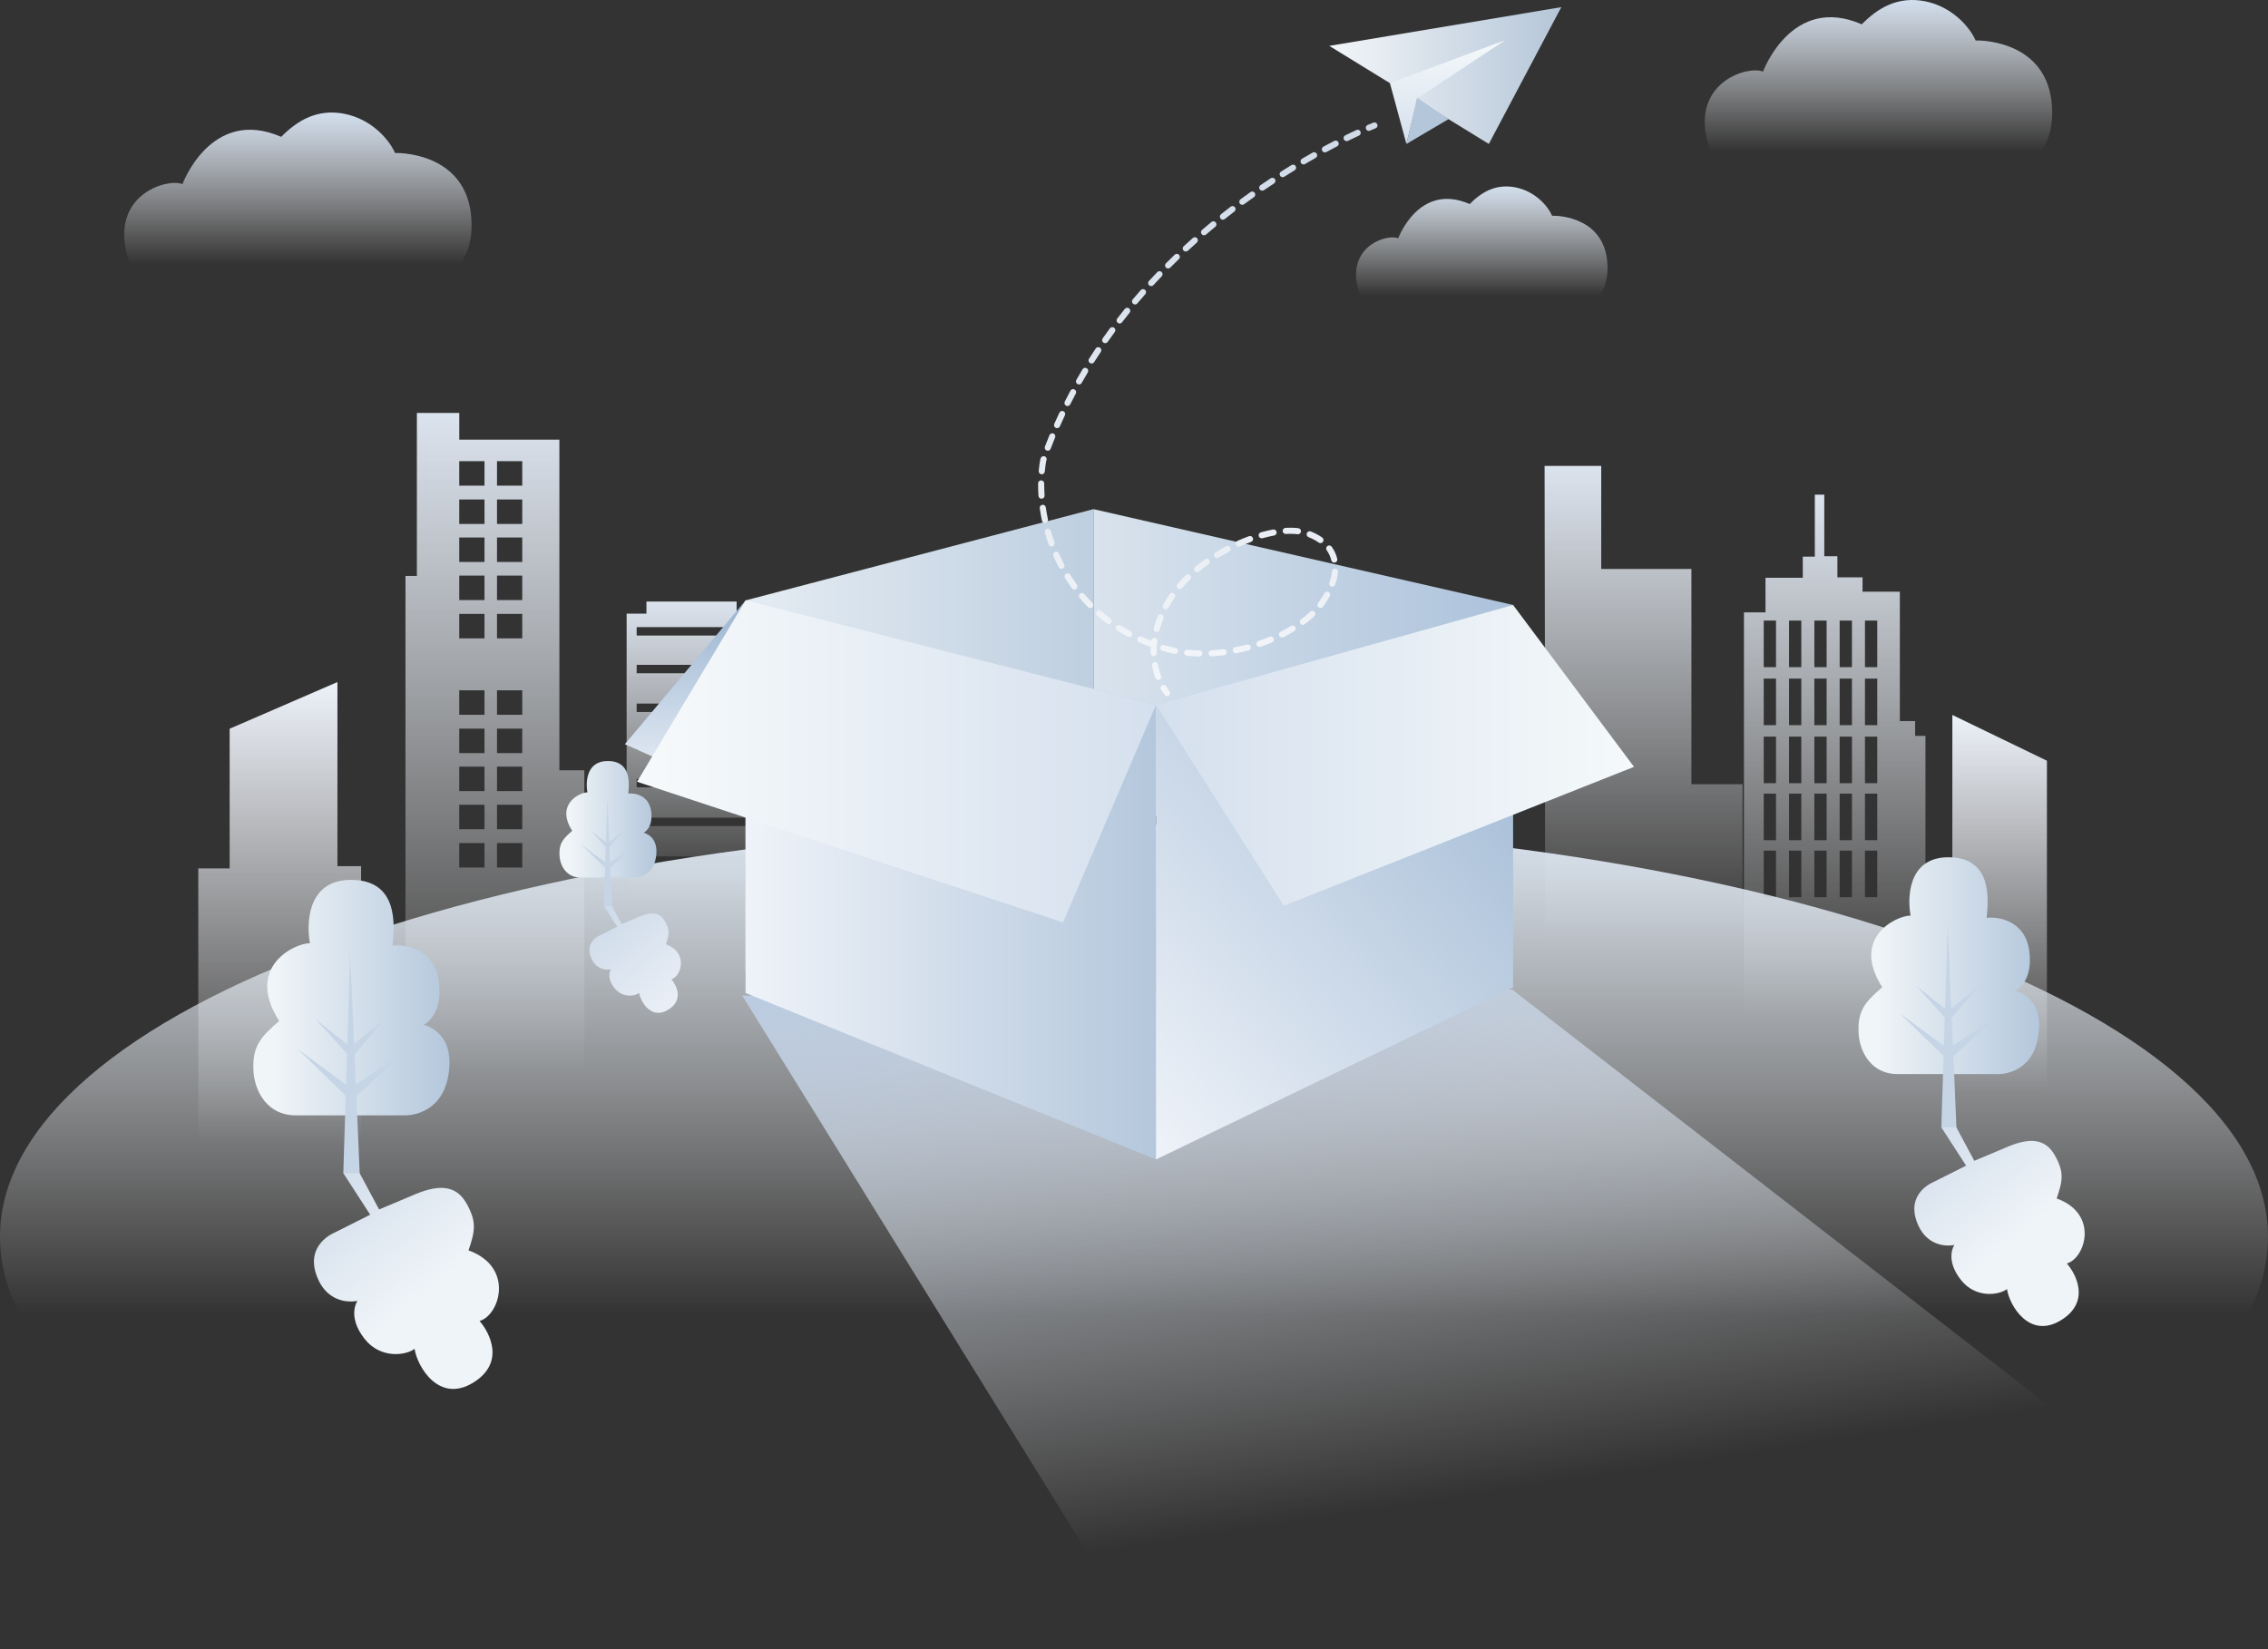 <svg width="330" height="240" viewBox="0 0 330 240" fill="none" xmlns="http://www.w3.org/2000/svg">
<rect x="0" y="0" width="330" height="240" fill="#333333" stroke="none"/>
<g clip-path="url(#clip0_7726_1909)">
<path d="M107.18 89.059V87.542H94.059V89.304H91.177V130.591H110.325V89.059H107.18ZM108.666 125.855H92.636V124.631H108.666V125.855ZM108.666 120.219H92.636V118.996H108.666V120.219ZM108.666 114.58H92.636V113.357H108.666V114.58ZM108.666 109.091H92.636V107.868H108.666V109.091ZM108.666 103.612H92.636V102.389H108.666V103.612ZM108.666 97.977H92.636V96.753H108.666V97.977ZM108.666 92.488H92.636V91.265H108.666V92.488Z" fill="url(#paint0_linear_7726_1909)"/>
<path d="M81.392 112.102V63.983H66.826V60.096H60.657V83.815H58.998V156.384H85.022V112.102H81.392ZM70.496 126.25H66.822V122.688H70.496V126.25ZM70.496 120.678H66.822V117.115H70.496V120.678ZM70.496 115.127H66.822V111.564H70.496V115.127ZM70.496 109.598H66.822V106.036H70.496V109.598ZM70.496 104.021H66.822V100.458H70.496V104.021ZM70.496 92.902H66.822V89.339H70.496V92.902ZM70.496 87.329H66.822V83.766H70.496V87.329ZM70.496 81.783H66.822V78.22H70.496V81.783ZM70.496 76.25H66.822V72.687H70.496V76.25ZM70.496 70.677H66.822V67.114H70.496V70.677ZM75.989 126.25H72.315V122.688H75.989V126.25ZM75.989 120.678H72.315V117.115H75.989V120.678ZM75.989 115.127H72.315V111.564H75.989V115.127ZM75.989 109.598H72.315V106.036H75.989V109.598ZM75.989 104.021H72.315V100.458H75.989V104.021ZM75.989 92.902H72.315V89.339H75.989V92.902ZM75.989 87.329H72.315V83.766H75.989V87.329ZM75.989 81.783H72.315V78.22H75.989V81.783ZM75.989 76.25H72.315V72.687H75.989V76.25ZM75.989 70.677H72.315V67.114H75.989V70.677Z" fill="url(#paint1_linear_7726_1909)"/>
<path d="M224.741 137.401C224.901 135.333 224.741 67.803 224.741 67.803H232.983V82.797H246.103V114.13H253.544V137.401H224.741Z" fill="url(#paint2_linear_7726_1909)"/>
<path d="M278.656 107.094V104.937H276.432V86.11H271.006V84.02H267.346V80.946H265.438V71.989H264.063V81.009H262.311V84.082H256.885V89.117H253.749V147.484H280.159V107.09H278.656V107.094ZM258.415 130.569H256.627V123.791H258.415V130.569ZM258.415 122.274H256.627V115.496H258.415V122.274ZM258.415 113.979H256.627V107.201H258.415V113.979ZM258.415 105.533H256.627V98.755H258.415V105.533ZM258.415 97.091H256.627V90.313H258.415V97.091ZM262.097 130.569H260.309V123.791H262.097V130.569ZM262.097 122.274H260.309V115.496H262.097V122.274ZM262.097 113.979H260.309V107.201H262.097V113.979ZM262.097 105.533H260.309V98.755H262.097V105.533ZM262.097 97.091H260.309V90.313H262.097V97.091ZM265.78 130.569H263.992V123.791H265.78V130.569ZM265.78 122.274H263.992V115.496H265.78V122.274ZM265.78 113.979H263.992V107.201H265.78V113.979ZM265.78 105.533H263.992V98.755H265.78V105.533ZM265.78 97.091H263.992V90.313H265.78V97.091ZM269.463 130.569H267.675V123.791H269.463V130.569ZM269.463 122.274H267.675V115.496H269.463V122.274ZM269.463 113.979H267.675V107.201H269.463V113.979ZM269.463 105.533H267.675V98.755H269.463V105.533ZM269.463 97.091H267.675V90.313H269.463V97.091ZM273.145 130.569H271.357V123.791H273.145V130.569ZM273.145 122.274H271.357V115.496H273.145V122.274ZM273.145 113.979H271.357V107.201H273.145V113.979ZM273.145 105.533H271.357V98.755H273.145V105.533ZM273.145 97.091H271.357V90.313H273.145V97.091Z" fill="url(#paint3_linear_7726_1909)"/>
<path d="M28.852 166.199V126.375H33.415V106.049L49.098 99.257V126.055H52.54V166.199H28.852Z" fill="url(#paint4_linear_7726_1909)"/>
<path d="M297.834 158.816H284.073V104.048L297.834 110.706V158.816Z" fill="url(#paint5_linear_7726_1909)"/>
<path d="M26.548 26.8C26.548 26.8 30.702 15.468 40.914 19.915C43.272 17.522 46.189 15.783 50.134 16.566C54.079 17.353 56.623 20.307 57.486 22.273C58.723 22.215 68.623 22.544 68.623 32.814C68.623 43.083 56.641 42.888 55.774 42.074C54.706 43.025 49.574 48.189 43.347 42.296C41.999 43.448 37.596 48.327 30.636 41.593C27.411 42.941 19.748 43.977 18.262 36.065C16.777 28.152 24.4 25.924 26.548 26.8Z" fill="url(#paint6_linear_7726_1909)"/>
<path d="M256.524 10.424C256.524 10.424 260.678 -0.909 270.89 3.539C273.248 1.146 276.165 -0.593 280.11 0.19C284.055 0.977 286.6 3.93 287.462 5.896C288.699 5.838 298.599 6.168 298.599 16.437C298.599 26.707 286.617 26.511 285.75 25.697C284.683 26.649 279.55 31.813 273.323 25.92C271.976 27.072 267.572 31.951 260.612 25.217C257.387 26.565 249.724 27.601 248.238 19.689C246.753 11.781 254.372 9.548 256.524 10.424Z" fill="url(#paint7_linear_7726_1909)"/>
<path d="M203.446 34.677C203.446 34.677 206.452 26.471 213.844 29.696C215.552 27.961 217.66 26.703 220.52 27.272C223.376 27.841 225.217 29.98 225.84 31.399C226.734 31.359 233.903 31.595 233.903 39.027C233.903 46.459 225.23 46.317 224.603 45.73C223.829 46.419 220.116 50.155 215.606 45.894C214.632 46.726 211.443 50.262 206.408 45.387C204.073 46.361 198.527 47.113 197.45 41.384C196.374 35.66 201.889 34.041 203.446 34.677Z" fill="url(#paint8_linear_7726_1909)"/>
<path d="M165 240C256.127 240 330 213.137 330 180C330 146.863 256.127 120 165 120C73.873 120 0 146.863 0 180C0 213.137 73.873 240 165 240Z" fill="url(#paint9_linear_7726_1909)"/>
<path d="M108 144.895L166.905 240L304.5 209.534L220.009 144L108 144.895Z" fill="url(#paint10_linear_7726_1909)"/>
<path d="M108.483 141.334H159.098V74.094L108.483 87.374V141.334Z" fill="url(#paint11_linear_7726_1909)"/>
<path d="M220.16 118.726H159.098V74.094L220.16 88.042V118.726Z" fill="url(#paint12_linear_7726_1909)"/>
<path d="M108.483 87.375L90.919 108.301L108.483 116.151V87.375Z" fill="url(#paint13_linear_7726_1909)"/>
<path d="M168.202 168.732L108.483 144.509V87.375L168.202 102.577V168.732Z" fill="url(#paint14_linear_7726_1909)"/>
<path d="M168.202 168.731L220.16 143.673V88.042L168.202 102.577V168.731Z" fill="url(#paint15_linear_7726_1909)"/>
<path d="M220.16 88.042L237.755 111.597L186.803 131.811L168.202 102.577L220.16 88.042Z" fill="url(#paint16_linear_7726_1909)"/>
<path d="M108.483 87.375L92.694 113.767L154.673 134.235L168.202 102.577L108.483 87.375Z" fill="url(#paint17_linear_7726_1909)"/>
<path d="M52.007 189.314C52.007 189.314 50.437 191.542 53.061 194.86C55.4 197.814 59.096 197.24 60.324 196.292C60.702 198.863 63.855 204.281 68.846 201.216C73.538 198.338 71.279 193.962 69.78 192.241C72.711 191.413 74.895 184.39 68.17 181.966C69.166 179.067 69.344 177.755 67.885 175.148C66.48 172.64 64.171 172.239 60.489 173.765L55.16 176.011L51.767 169.678L49.952 170.727L53.866 176.776L48.68 179.378C48.68 179.378 44.246 181.113 46.158 185.872C47.933 190.284 52.007 189.314 52.007 189.314Z" fill="url(#paint18_linear_7726_1909)"/>
<path d="M42.978 162.312H59.016C59.016 162.312 64.198 162.459 65.23 156.539C66.364 150.041 61.636 149.147 61.636 149.147C61.636 149.147 64.483 147.839 63.864 142.925C63.246 138.01 58.919 137.392 57.117 137.619C57.411 134.705 58.025 128.11 51.175 128.043C44.561 127.976 44.601 134.634 45.095 137.258C42.738 137.285 35.617 140.821 40.625 148.578C37.899 150.913 36.747 152.26 36.867 155.627C36.987 158.994 39.046 162.312 42.978 162.312Z" fill="url(#paint19_linear_7726_1909)"/>
<path d="M58.62 153.31L51.78 157.811L51.593 153.461L55.921 148.364L51.526 151.914L50.957 138.615L50.539 151.998L45.922 148.324L50.495 153.363L50.357 157.842L43.32 152.674L50.303 159.457L49.952 170.736H52.336L51.855 159.524L58.62 153.31Z" fill="#C6D5E6"/>
<path d="M284.363 181.175C284.363 181.175 282.917 183.23 285.332 186.281C287.485 189.003 290.892 188.473 292.022 187.597C292.368 189.963 295.277 194.949 299.872 192.134C304.19 189.483 302.113 185.454 300.73 183.87C303.43 183.11 305.44 176.638 299.249 174.41C300.17 171.741 300.334 170.532 298.987 168.134C297.692 165.826 295.566 165.452 292.177 166.862L287.267 168.93L284.14 163.099L282.472 164.065L286.075 169.633L281.303 172.03C281.303 172.03 277.22 173.627 278.981 178.013C280.609 182.064 284.363 181.175 284.363 181.175Z" fill="url(#paint20_linear_7726_1909)"/>
<path d="M276.05 156.308H290.816C290.816 156.308 295.588 156.446 296.536 150.993C297.577 145.011 293.227 144.188 293.227 144.188C293.227 144.188 295.851 142.983 295.277 138.459C294.703 133.936 290.723 133.362 289.064 133.576C289.335 130.894 289.9 124.818 283.593 124.756C277.504 124.694 277.54 130.823 277.993 133.242C275.823 133.264 269.263 136.52 273.879 143.668C271.371 145.816 270.308 147.061 270.419 150.157C270.53 153.252 272.429 156.308 276.05 156.308Z" fill="url(#paint21_linear_7726_1909)"/>
<path d="M290.451 148.017L284.153 152.163L283.984 148.155L287.965 143.463L283.922 146.732L283.397 134.483L283.01 146.812L278.763 143.427L282.97 148.066L282.841 152.189L276.366 147.43L282.797 153.679L282.472 164.065H284.665L284.225 153.741L290.451 148.017Z" fill="#C6D5E6"/>
<path d="M88.891 141.057C88.891 141.057 88.113 142.16 89.412 143.801C90.568 145.264 92.396 144.98 93.005 144.508C93.192 145.78 94.754 148.458 97.222 146.945C99.544 145.522 98.427 143.356 97.684 142.507C99.134 142.097 100.215 138.624 96.888 137.427C97.382 135.995 97.471 135.346 96.746 134.056C96.052 132.815 94.909 132.615 93.09 133.371L90.453 134.483L88.776 131.352L87.877 131.872L89.812 134.861L87.246 136.146C87.246 136.146 85.053 137.005 86 139.358C86.877 141.537 88.891 141.057 88.891 141.057Z" fill="url(#paint22_linear_7726_1909)"/>
<path d="M84.426 127.7H92.356C92.356 127.7 94.918 127.772 95.43 124.845C95.99 121.629 93.65 121.189 93.65 121.189C93.65 121.189 95.06 120.54 94.754 118.111C94.447 115.683 92.307 115.376 91.418 115.487C91.564 114.046 91.867 110.781 88.478 110.75C85.204 110.719 85.227 114.01 85.471 115.309C84.306 115.322 80.783 117.07 83.261 120.909C81.913 122.061 81.339 122.732 81.401 124.396C81.464 126.059 82.482 127.7 84.426 127.7Z" fill="url(#paint23_linear_7726_1909)"/>
<path d="M92.165 123.248L88.78 125.476L88.687 123.324L90.826 120.802L88.656 122.559L88.371 115.976L88.166 122.599L85.885 120.784L88.144 123.275L88.073 125.49L84.595 122.932L88.051 126.29L87.873 131.868H89.052L88.816 126.322L92.165 123.248Z" fill="#C6D5E6"/>
<path d="M199.171 19.045C198.998 19.045 198.833 18.942 198.762 18.773C198.664 18.547 198.771 18.284 198.994 18.191C199.536 17.959 199.83 17.844 199.83 17.844C200.061 17.755 200.314 17.866 200.403 18.097C200.492 18.324 200.381 18.582 200.15 18.671C200.145 18.671 199.865 18.782 199.345 19.005C199.287 19.036 199.229 19.045 199.171 19.045Z" fill="url(#paint24_linear_7726_1909)"/>
<path d="M168.536 98.965C168.358 98.965 168.184 98.854 168.118 98.676C167.904 98.102 167.735 97.502 167.615 96.892C167.571 96.652 167.726 96.417 167.967 96.372C168.207 96.323 168.442 96.483 168.487 96.724C168.594 97.284 168.749 97.835 168.949 98.36C169.034 98.591 168.918 98.845 168.691 98.934C168.643 98.956 168.589 98.965 168.536 98.965ZM174.505 95.545C174.5 95.545 174.496 95.545 174.496 95.545C173.886 95.531 173.277 95.492 172.686 95.429C172.441 95.403 172.263 95.185 172.29 94.94C172.316 94.695 172.534 94.517 172.779 94.544C173.348 94.606 173.931 94.642 174.518 94.655C174.763 94.66 174.958 94.864 174.954 95.109C174.945 95.354 174.745 95.545 174.505 95.545ZM176.284 95.518C176.048 95.518 175.852 95.336 175.839 95.096C175.826 94.851 176.012 94.642 176.257 94.629C176.831 94.597 177.413 94.544 177.996 94.469C178.241 94.437 178.463 94.611 178.494 94.855C178.525 95.1 178.352 95.322 178.107 95.354C177.502 95.429 176.897 95.487 176.301 95.518C176.301 95.518 176.293 95.518 176.284 95.518ZM167.864 95.487C167.624 95.487 167.428 95.296 167.419 95.056C167.415 94.953 167.415 94.847 167.415 94.74C167.415 94.544 167.419 94.348 167.428 94.153C167.419 94.148 167.415 94.148 167.406 94.144C166.837 93.935 166.276 93.704 165.734 93.463C165.511 93.361 165.409 93.099 165.507 92.876C165.609 92.654 165.872 92.552 166.094 92.649C166.552 92.854 167.028 93.05 167.508 93.232C167.508 93.223 167.508 93.219 167.513 93.21C167.544 92.965 167.766 92.796 168.011 92.823C168.256 92.854 168.429 93.076 168.398 93.321C168.336 93.797 168.309 94.273 168.309 94.74C168.309 94.838 168.309 94.936 168.313 95.029C168.318 95.273 168.127 95.478 167.882 95.487C167.873 95.487 167.869 95.487 167.864 95.487ZM170.973 95.162C170.942 95.162 170.915 95.158 170.884 95.153C170.395 95.056 169.91 94.94 169.443 94.806L169.118 94.713C168.883 94.642 168.749 94.397 168.82 94.162C168.892 93.926 169.136 93.792 169.372 93.864L169.683 93.957C170.128 94.086 170.591 94.197 171.058 94.291C171.298 94.34 171.453 94.575 171.405 94.815C171.365 95.02 171.182 95.162 170.973 95.162ZM179.815 95.069C179.606 95.069 179.419 94.922 179.379 94.709C179.33 94.469 179.486 94.233 179.731 94.184C180.3 94.073 180.869 93.939 181.434 93.788C181.67 93.726 181.914 93.864 181.981 94.104C182.048 94.344 181.906 94.584 181.665 94.651C181.083 94.806 180.491 94.944 179.904 95.06C179.873 95.064 179.842 95.069 179.815 95.069ZM183.249 94.148C183.062 94.148 182.888 94.033 182.826 93.846C182.746 93.615 182.871 93.361 183.102 93.281C183.653 93.094 184.205 92.885 184.739 92.663C184.966 92.569 185.228 92.676 185.321 92.903C185.415 93.13 185.308 93.392 185.081 93.486C184.53 93.717 183.96 93.93 183.391 94.126C183.347 94.139 183.298 94.148 183.249 94.148ZM186.531 92.778C186.367 92.778 186.211 92.689 186.135 92.534C186.024 92.316 186.113 92.049 186.331 91.938C186.86 91.671 187.372 91.386 187.857 91.093C188.066 90.964 188.341 91.035 188.466 91.244C188.59 91.453 188.524 91.729 188.315 91.853C187.808 92.16 187.274 92.454 186.727 92.729C186.665 92.761 186.598 92.778 186.531 92.778ZM164.319 92.721C164.248 92.721 164.177 92.703 164.11 92.667C163.577 92.382 163.052 92.076 162.545 91.755C162.336 91.626 162.273 91.351 162.407 91.142C162.536 90.933 162.812 90.87 163.021 91.004C163.505 91.311 164.017 91.609 164.528 91.88C164.746 91.996 164.826 92.267 164.711 92.48C164.631 92.636 164.475 92.721 164.319 92.721ZM168.3 91.969C168.26 91.969 168.224 91.964 168.184 91.956C167.949 91.893 167.806 91.649 167.869 91.409C168.024 90.835 168.22 90.252 168.456 89.674C168.549 89.447 168.807 89.336 169.034 89.429C169.261 89.523 169.372 89.781 169.279 90.007C169.061 90.55 168.874 91.102 168.727 91.64C168.678 91.835 168.496 91.969 168.3 91.969ZM189.569 90.928C189.431 90.928 189.298 90.866 189.213 90.746C189.066 90.55 189.111 90.27 189.306 90.123C189.791 89.767 190.236 89.394 190.636 89.02C190.814 88.851 191.099 88.86 191.263 89.038C191.432 89.216 191.424 89.5 191.246 89.665C190.823 90.061 190.347 90.457 189.836 90.835C189.751 90.901 189.658 90.928 189.569 90.928ZM161.313 90.821C161.219 90.821 161.126 90.795 161.05 90.732C160.566 90.372 160.09 89.994 159.636 89.598C159.449 89.438 159.431 89.158 159.592 88.971C159.752 88.784 160.032 88.767 160.219 88.927C160.655 89.305 161.113 89.674 161.58 90.016C161.775 90.163 161.82 90.443 161.673 90.639C161.584 90.759 161.451 90.821 161.313 90.821ZM169.621 88.673C169.55 88.673 169.479 88.655 169.412 88.62C169.194 88.504 169.114 88.237 169.23 88.019C169.51 87.495 169.83 86.97 170.186 86.458C170.324 86.258 170.604 86.205 170.804 86.347C171.004 86.485 171.058 86.765 170.915 86.965C170.582 87.446 170.279 87.944 170.017 88.437C169.932 88.589 169.781 88.673 169.621 88.673ZM158.631 88.495C158.515 88.495 158.404 88.451 158.315 88.362C157.893 87.935 157.479 87.486 157.087 87.028C156.927 86.841 156.95 86.561 157.136 86.4C157.323 86.24 157.603 86.263 157.764 86.449C158.142 86.89 158.537 87.321 158.942 87.735C159.116 87.908 159.116 88.193 158.938 88.362C158.858 88.451 158.742 88.495 158.631 88.495ZM192.131 88.478C192.037 88.478 191.944 88.446 191.859 88.388C191.664 88.242 191.628 87.962 191.775 87.766C191.828 87.695 191.882 87.624 191.935 87.548C192.224 87.139 192.487 86.73 192.713 86.325C192.833 86.111 193.105 86.036 193.318 86.156C193.532 86.276 193.607 86.547 193.487 86.761C193.247 87.192 192.967 87.628 192.66 88.064C192.602 88.144 192.544 88.224 192.482 88.304C192.398 88.42 192.264 88.478 192.131 88.478ZM156.327 85.791C156.189 85.791 156.056 85.729 155.967 85.609C155.615 85.124 155.273 84.621 154.953 84.11C154.824 83.901 154.886 83.625 155.095 83.496C155.304 83.367 155.58 83.429 155.709 83.638C156.016 84.132 156.345 84.617 156.687 85.084C156.834 85.284 156.789 85.56 156.589 85.707C156.509 85.764 156.416 85.791 156.327 85.791ZM171.636 85.751C171.534 85.751 171.431 85.716 171.347 85.644C171.16 85.484 171.138 85.204 171.298 85.017C171.685 84.568 172.103 84.123 172.548 83.692C172.726 83.523 173.006 83.523 173.175 83.701C173.344 83.879 173.344 84.159 173.166 84.328C172.743 84.737 172.343 85.164 171.974 85.591C171.889 85.698 171.765 85.751 171.636 85.751ZM193.843 85.373C193.794 85.373 193.745 85.364 193.696 85.346C193.465 85.266 193.345 85.008 193.425 84.777C193.625 84.217 193.75 83.674 193.803 83.154C193.825 82.909 194.043 82.731 194.288 82.753C194.533 82.775 194.71 82.993 194.688 83.238C194.63 83.83 194.488 84.443 194.266 85.07C194.199 85.262 194.025 85.373 193.843 85.373ZM174.184 83.269C174.055 83.269 173.931 83.216 173.842 83.109C173.686 82.918 173.713 82.638 173.9 82.482C174.358 82.104 174.843 81.735 175.341 81.379C175.541 81.237 175.817 81.286 175.959 81.486C176.101 81.686 176.052 81.962 175.852 82.104C175.372 82.446 174.905 82.802 174.465 83.167C174.385 83.238 174.282 83.269 174.184 83.269ZM154.446 82.775C154.285 82.775 154.13 82.691 154.05 82.54C153.77 82.01 153.507 81.459 153.262 80.912C153.165 80.685 153.267 80.423 153.489 80.325C153.716 80.227 153.979 80.329 154.076 80.552C154.312 81.085 154.566 81.615 154.837 82.126C154.953 82.344 154.868 82.611 154.65 82.727C154.583 82.758 154.512 82.775 154.446 82.775ZM194.137 81.877C193.937 81.877 193.754 81.739 193.705 81.535C193.581 81.01 193.354 80.521 193.043 80.085C192.9 79.885 192.945 79.609 193.145 79.462C193.345 79.32 193.621 79.364 193.767 79.564C194.15 80.098 194.421 80.69 194.573 81.326C194.63 81.566 194.484 81.806 194.243 81.864C194.203 81.873 194.168 81.877 194.137 81.877ZM177.084 81.21C176.933 81.21 176.786 81.134 176.706 80.996C176.577 80.787 176.644 80.512 176.853 80.387C177.364 80.076 177.894 79.773 178.427 79.493C178.645 79.377 178.912 79.462 179.028 79.68C179.144 79.898 179.059 80.165 178.841 80.28C178.325 80.552 177.814 80.841 177.32 81.143C177.244 81.188 177.164 81.21 177.084 81.21ZM180.233 79.555C180.064 79.555 179.9 79.458 179.828 79.293C179.731 79.071 179.828 78.804 180.055 78.706C180.611 78.461 181.176 78.23 181.732 78.03C181.963 77.945 182.217 78.065 182.301 78.297C182.386 78.528 182.266 78.781 182.035 78.866C181.496 79.062 180.949 79.284 180.411 79.52C180.353 79.542 180.295 79.555 180.233 79.555ZM153.009 79.52C152.827 79.52 152.658 79.409 152.591 79.226C152.386 78.661 152.199 78.083 152.035 77.505C151.968 77.269 152.106 77.025 152.342 76.954C152.578 76.887 152.822 77.025 152.893 77.26C153.053 77.821 153.231 78.381 153.427 78.924C153.512 79.155 153.391 79.409 153.16 79.493C153.111 79.515 153.058 79.52 153.009 79.52ZM192.131 79.035C192.042 79.035 191.953 79.008 191.873 78.955C191.446 78.653 190.952 78.39 190.401 78.172C190.174 78.083 190.058 77.825 190.152 77.594C190.24 77.367 190.498 77.251 190.73 77.345C191.348 77.59 191.908 77.883 192.389 78.226C192.589 78.368 192.638 78.644 192.495 78.844C192.411 78.968 192.273 79.035 192.131 79.035ZM183.578 78.341C183.382 78.341 183.204 78.212 183.151 78.016C183.084 77.781 183.222 77.536 183.458 77.469C184.063 77.3 184.659 77.163 185.228 77.056C185.468 77.011 185.699 77.171 185.748 77.412C185.793 77.652 185.633 77.883 185.393 77.932C184.845 78.034 184.276 78.168 183.698 78.328C183.658 78.337 183.618 78.341 183.578 78.341ZM188.853 77.75C188.835 77.75 188.817 77.75 188.799 77.745C188.484 77.705 188.146 77.687 187.79 77.687C187.576 77.678 187.341 77.696 187.105 77.71C186.86 77.723 186.647 77.541 186.633 77.292C186.62 77.047 186.802 76.833 187.052 76.82C187.305 76.802 187.55 76.798 187.79 76.798C187.79 76.798 187.79 76.798 187.794 76.798C188.186 76.798 188.559 76.82 188.911 76.865C189.155 76.896 189.329 77.118 189.298 77.358C189.266 77.585 189.071 77.75 188.853 77.75ZM152.035 76.1C151.83 76.1 151.644 75.957 151.599 75.748C151.475 75.157 151.368 74.561 151.288 73.965C151.252 73.72 151.421 73.498 151.666 73.462C151.91 73.427 152.133 73.596 152.168 73.84C152.248 74.414 152.351 74.992 152.471 75.561C152.52 75.802 152.369 76.037 152.128 76.091C152.097 76.1 152.066 76.1 152.035 76.1ZM151.546 72.577C151.314 72.577 151.119 72.399 151.101 72.163C151.065 71.621 151.048 71.078 151.048 70.544V70.349C151.048 70.104 151.252 69.895 151.497 69.908C151.741 69.908 151.942 70.113 151.937 70.358V70.544C151.937 71.056 151.955 71.581 151.99 72.101C152.008 72.346 151.821 72.559 151.577 72.577C151.563 72.577 151.555 72.577 151.546 72.577ZM151.581 69.023C151.568 69.023 151.555 69.023 151.541 69.023C151.297 69.001 151.114 68.783 151.136 68.538C151.185 67.983 151.261 67.431 151.354 66.906L151.372 66.835L151.43 66.675C151.51 66.444 151.764 66.324 151.995 66.404C152.226 66.484 152.351 66.737 152.266 66.969L152.222 67.093C152.142 67.56 152.071 68.085 152.022 68.614C151.999 68.85 151.808 69.023 151.581 69.023ZM152.457 65.599C152.404 65.599 152.351 65.59 152.297 65.567C152.066 65.478 151.95 65.225 152.039 64.994C152.253 64.433 152.471 63.877 152.698 63.33C152.791 63.103 153.049 62.992 153.276 63.086C153.503 63.179 153.614 63.437 153.52 63.664C153.298 64.207 153.08 64.754 152.871 65.309C152.804 65.487 152.635 65.599 152.457 65.599ZM153.805 62.307C153.747 62.307 153.685 62.294 153.627 62.272C153.4 62.174 153.303 61.911 153.4 61.685C153.641 61.138 153.89 60.595 154.143 60.057C154.25 59.834 154.512 59.741 154.735 59.843C154.957 59.95 155.05 60.212 154.948 60.435C154.699 60.964 154.454 61.502 154.214 62.045C154.139 62.209 153.979 62.307 153.805 62.307ZM155.322 59.092C155.255 59.092 155.188 59.078 155.122 59.043C154.904 58.931 154.815 58.665 154.926 58.447C155.193 57.913 155.469 57.384 155.749 56.859C155.864 56.641 156.136 56.561 156.349 56.677C156.567 56.792 156.647 57.063 156.532 57.277C156.256 57.793 155.984 58.318 155.718 58.847C155.642 58.998 155.486 59.092 155.322 59.092ZM156.999 55.952C156.923 55.952 156.847 55.934 156.781 55.894C156.567 55.774 156.491 55.502 156.612 55.289C156.905 54.769 157.208 54.253 157.514 53.741C157.639 53.532 157.915 53.461 158.124 53.59C158.333 53.714 158.404 53.99 158.275 54.199C157.973 54.702 157.675 55.213 157.385 55.725C157.305 55.871 157.154 55.952 156.999 55.952ZM158.827 52.901C158.746 52.901 158.662 52.878 158.591 52.829C158.382 52.696 158.319 52.425 158.453 52.215C158.773 51.709 159.098 51.21 159.427 50.717C159.565 50.512 159.841 50.459 160.045 50.592C160.25 50.73 160.303 51.006 160.17 51.21C159.845 51.7 159.525 52.193 159.205 52.691C159.12 52.829 158.973 52.901 158.827 52.901ZM160.801 49.943C160.712 49.943 160.623 49.916 160.548 49.863C160.348 49.72 160.299 49.445 160.441 49.245C160.784 48.755 161.135 48.27 161.486 47.79C161.633 47.59 161.909 47.55 162.109 47.697C162.305 47.843 162.349 48.119 162.202 48.319C161.855 48.791 161.508 49.271 161.17 49.756C161.077 49.876 160.939 49.943 160.801 49.943ZM162.909 47.074C162.816 47.074 162.718 47.043 162.638 46.981C162.442 46.829 162.407 46.549 162.558 46.358C162.923 45.882 163.292 45.415 163.666 44.953C163.821 44.761 164.101 44.73 164.293 44.886C164.484 45.041 164.515 45.322 164.359 45.513C163.99 45.971 163.626 46.434 163.261 46.901C163.176 47.016 163.043 47.074 162.909 47.074ZM165.147 44.308C165.044 44.308 164.942 44.272 164.862 44.201C164.675 44.041 164.649 43.761 164.809 43.574C165.196 43.116 165.587 42.666 165.978 42.222C166.139 42.039 166.423 42.022 166.606 42.182C166.788 42.346 166.806 42.626 166.646 42.809C166.259 43.249 165.872 43.694 165.489 44.148C165.396 44.254 165.271 44.308 165.147 44.308ZM167.5 41.639C167.393 41.639 167.286 41.599 167.197 41.523C167.015 41.359 167.006 41.074 167.17 40.896C167.575 40.456 167.984 40.02 168.393 39.593C168.563 39.415 168.847 39.411 169.021 39.58C169.199 39.749 169.203 40.033 169.034 40.207C168.629 40.629 168.224 41.061 167.82 41.497C167.74 41.59 167.62 41.639 167.5 41.639ZM169.964 39.073C169.848 39.073 169.737 39.028 169.648 38.944C169.474 38.77 169.474 38.49 169.648 38.316C170.07 37.894 170.497 37.476 170.924 37.062C171.102 36.893 171.382 36.898 171.551 37.076C171.72 37.254 171.716 37.534 171.538 37.703C171.115 38.108 170.693 38.521 170.275 38.944C170.19 39.028 170.079 39.073 169.964 39.073ZM172.53 36.604C172.41 36.604 172.29 36.555 172.205 36.462C172.041 36.279 172.049 35.999 172.232 35.835C172.672 35.426 173.112 35.025 173.557 34.634C173.74 34.469 174.02 34.487 174.184 34.669C174.349 34.852 174.331 35.132 174.149 35.297C173.713 35.688 173.273 36.084 172.837 36.489C172.743 36.564 172.637 36.604 172.53 36.604ZM175.19 34.238C175.065 34.238 174.94 34.185 174.852 34.082C174.691 33.895 174.714 33.615 174.9 33.455C175.359 33.064 175.812 32.681 176.27 32.303C176.462 32.148 176.742 32.174 176.897 32.365C177.053 32.557 177.026 32.837 176.835 32.993C176.386 33.366 175.932 33.744 175.479 34.131C175.394 34.202 175.292 34.238 175.19 34.238ZM177.934 31.974C177.805 31.974 177.671 31.916 177.587 31.805C177.436 31.614 177.467 31.334 177.658 31.178C178.129 30.804 178.601 30.435 179.068 30.079C179.264 29.928 179.544 29.968 179.691 30.164C179.842 30.36 179.802 30.64 179.606 30.787C179.144 31.142 178.677 31.503 178.21 31.876C178.129 31.943 178.032 31.974 177.934 31.974ZM180.762 29.808C180.625 29.808 180.491 29.746 180.402 29.626C180.255 29.43 180.3 29.15 180.496 29.003C180.98 28.643 181.465 28.296 181.946 27.953C182.146 27.811 182.421 27.86 182.564 28.06C182.706 28.26 182.657 28.536 182.457 28.678C181.981 29.016 181.505 29.363 181.02 29.719C180.945 29.781 180.851 29.808 180.762 29.808ZM183.662 27.749C183.52 27.749 183.382 27.682 183.293 27.558C183.155 27.353 183.204 27.077 183.409 26.939C183.911 26.597 184.405 26.263 184.894 25.943C185.099 25.81 185.375 25.863 185.513 26.068C185.646 26.272 185.593 26.548 185.388 26.686C184.903 27.006 184.414 27.335 183.916 27.673C183.836 27.722 183.747 27.749 183.662 27.749ZM186.633 25.787C186.487 25.787 186.344 25.716 186.26 25.583C186.126 25.374 186.189 25.102 186.398 24.969C186.914 24.64 187.421 24.329 187.914 24.022C188.123 23.893 188.399 23.959 188.524 24.169C188.653 24.378 188.586 24.653 188.377 24.778C187.883 25.08 187.385 25.392 186.874 25.716C186.798 25.765 186.713 25.787 186.633 25.787ZM189.671 23.928C189.52 23.928 189.369 23.848 189.289 23.71C189.164 23.497 189.235 23.226 189.444 23.101C189.974 22.79 190.494 22.492 190.992 22.207C191.206 22.087 191.477 22.163 191.597 22.376C191.717 22.59 191.642 22.861 191.428 22.981C190.93 23.261 190.418 23.555 189.894 23.866C189.827 23.906 189.747 23.928 189.671 23.928ZM192.776 22.176C192.616 22.176 192.464 22.091 192.384 21.945C192.269 21.727 192.349 21.46 192.562 21.34C193.114 21.042 193.643 20.762 194.146 20.504C194.363 20.392 194.63 20.477 194.746 20.695C194.857 20.913 194.773 21.18 194.555 21.295C194.057 21.553 193.536 21.829 192.989 22.122C192.918 22.158 192.847 22.176 192.776 22.176ZM195.938 20.539C195.773 20.539 195.618 20.446 195.538 20.29C195.431 20.068 195.52 19.805 195.742 19.694C196.338 19.401 196.881 19.143 197.361 18.92C197.584 18.818 197.85 18.916 197.953 19.138C198.055 19.36 197.957 19.627 197.735 19.73C197.263 19.948 196.725 20.206 196.134 20.495C196.071 20.526 196.005 20.539 195.938 20.539Z" fill="url(#paint25_linear_7726_1909)"/>
<path d="M169.821 101.305C169.697 101.305 169.572 101.251 169.483 101.149C169.474 101.136 169.239 100.864 168.932 100.362C168.803 100.153 168.869 99.877 169.078 99.752C169.288 99.623 169.563 99.69 169.688 99.899C169.95 100.331 170.15 100.566 170.15 100.566C170.31 100.753 170.288 101.033 170.101 101.193C170.03 101.269 169.924 101.305 169.821 101.305Z" fill="url(#paint26_linear_7726_1909)"/>
<path d="M193.412 6.676L227.174 1.041L216.629 20.948L193.412 6.676Z" fill="url(#paint27_linear_7726_1909)"/>
<path d="M218.999 5.844L206.283 14.281L204.638 20.948L202.236 12.098L218.999 5.844Z" fill="url(#paint28_linear_7726_1909)"/>
<path d="M210.762 17.341L204.638 20.948L206.185 14.206L210.762 17.341Z" fill="#B4C6D9"/>
</g>
<defs>
<linearGradient id="paint0_linear_7726_1909" x1="100.75" y1="130.591" x2="100.75" y2="87.543" gradientUnits="userSpaceOnUse">
<stop offset="5.35827e-07" stop-color="white" stop-opacity="0"/>
<stop offset="1" stop-color="#DBE3EE"/>
</linearGradient>
<linearGradient id="paint1_linear_7726_1909" x1="72.01" y1="156.384" x2="72.01" y2="60.096" gradientUnits="userSpaceOnUse">
<stop offset="5.35827e-07" stop-color="white" stop-opacity="0"/>
<stop offset="1" stop-color="#DBE3EE"/>
</linearGradient>
<linearGradient id="paint2_linear_7726_1909" x1="239.146" y1="137.402" x2="239.146" y2="67.804" gradientUnits="userSpaceOnUse">
<stop offset="5.35827e-07" stop-color="white" stop-opacity="0"/>
<stop offset="1" stop-color="#DBE3EE"/>
</linearGradient>
<linearGradient id="paint3_linear_7726_1909" x1="266.955" y1="147.485" x2="266.955" y2="71.989" gradientUnits="userSpaceOnUse">
<stop offset="5.35827e-07" stop-color="white" stop-opacity="0"/>
<stop offset="1" stop-color="#DBE3EE"/>
</linearGradient>
<linearGradient id="paint4_linear_7726_1909" x1="40.696" y1="166.2" x2="40.696" y2="99.256" gradientUnits="userSpaceOnUse">
<stop offset="5.35827e-07" stop-color="white" stop-opacity="0"/>
<stop offset="1" stop-color="#EDF1F9"/>
</linearGradient>
<linearGradient id="paint5_linear_7726_1909" x1="290.955" y1="158.814" x2="290.955" y2="104.049" gradientUnits="userSpaceOnUse">
<stop offset="5.35827e-07" stop-color="white" stop-opacity="0"/>
<stop offset="1" stop-color="#EDF1F9"/>
</linearGradient>
<linearGradient id="paint6_linear_7726_1909" x1="43.349" y1="45.086" x2="43.349" y2="16.38" gradientUnits="userSpaceOnUse">
<stop offset="0.233" stop-color="white" stop-opacity="0"/>
<stop offset="1" stop-color="#D3DFEE"/>
</linearGradient>
<linearGradient id="paint7_linear_7726_1909" x1="273.324" y1="28.71" x2="273.324" y2="0.004" gradientUnits="userSpaceOnUse">
<stop offset="0.233" stop-color="white" stop-opacity="0"/>
<stop offset="1" stop-color="#D3DFEE"/>
</linearGradient>
<linearGradient id="paint8_linear_7726_1909" x1="215.606" y1="47.912" x2="215.606" y2="27.134" gradientUnits="userSpaceOnUse">
<stop offset="0.233" stop-color="white" stop-opacity="0"/>
<stop offset="1" stop-color="#D3DFEE"/>
</linearGradient>
<linearGradient id="paint9_linear_7726_1909" x1="164.999" y1="240" x2="164.999" y2="119.997" gradientUnits="userSpaceOnUse">
<stop offset="0.406" stop-color="white" stop-opacity="0"/>
<stop offset="1" stop-color="#DAE4EF"/>
</linearGradient>
<linearGradient id="paint10_linear_7726_1909" x1="215.394" y1="232.627" x2="199.932" y2="130.919" gradientUnits="userSpaceOnUse">
<stop offset="0.147" stop-color="white" stop-opacity="0"/>
<stop offset="1" stop-color="#BBCBE0"/>
</linearGradient>
<linearGradient id="paint11_linear_7726_1909" x1="108.482" y1="107.713" x2="159.1" y2="107.713" gradientUnits="userSpaceOnUse">
<stop offset="5.30912e-07" stop-color="#E5ECF3"/>
<stop offset="1" stop-color="#BECFE0"/>
</linearGradient>
<linearGradient id="paint12_linear_7726_1909" x1="159.1" y1="96.409" x2="220.158" y2="96.409" gradientUnits="userSpaceOnUse">
<stop stop-color="#D9E3ED"/>
<stop offset="1" stop-color="#ACC2DB"/>
</linearGradient>
<linearGradient id="paint13_linear_7726_1909" x1="99.701" y1="116.15" x2="99.701" y2="87.374" gradientUnits="userSpaceOnUse">
<stop stop-color="#EFF3F9"/>
<stop offset="0.971" stop-color="#9CB6D2"/>
</linearGradient>
<linearGradient id="paint14_linear_7726_1909" x1="108.482" y1="128.052" x2="168.204" y2="128.052" gradientUnits="userSpaceOnUse">
<stop stop-color="#EFF3F9"/>
<stop offset="1" stop-color="#B4C7DC"/>
</linearGradient>
<linearGradient id="paint15_linear_7726_1909" x1="156.481" y1="154.759" x2="226.699" y2="95.838" gradientUnits="userSpaceOnUse">
<stop stop-color="#EFF3F9"/>
<stop offset="0.971" stop-color="#9CB6D2"/>
</linearGradient>
<linearGradient id="paint16_linear_7726_1909" x1="168.204" y1="109.927" x2="237.755" y2="109.927" gradientUnits="userSpaceOnUse">
<stop stop-color="#D5E0EE"/>
<stop offset="1" stop-color="#F5F9FA"/>
</linearGradient>
<linearGradient id="paint17_linear_7726_1909" x1="92.695" y1="110.804" x2="168.204" y2="110.804" gradientUnits="userSpaceOnUse">
<stop offset="4.42426e-07" stop-color="#F7FAFB"/>
<stop offset="1" stop-color="#D5E0EE"/>
</linearGradient>
<linearGradient id="paint18_linear_7726_1909" x1="72.011" y1="198.679" x2="49.134" y2="171.415" gradientUnits="userSpaceOnUse">
<stop offset="0.403" stop-color="#EFF4F8"/>
<stop offset="1" stop-color="#D4DFEC"/>
</linearGradient>
<linearGradient id="paint19_linear_7726_1909" x1="36.853" y1="145.178" x2="65.402" y2="145.178" gradientUnits="userSpaceOnUse">
<stop offset="0.102" stop-color="#F0F5F8"/>
<stop offset="1" stop-color="#B4C7DC"/>
</linearGradient>
<linearGradient id="paint20_linear_7726_1909" x1="302.785" y1="189.796" x2="281.718" y2="164.69" gradientUnits="userSpaceOnUse">
<stop offset="0.403" stop-color="#EFF4F8"/>
<stop offset="1" stop-color="#D4DFEC"/>
</linearGradient>
<linearGradient id="paint21_linear_7726_1909" x1="270.409" y1="140.529" x2="296.698" y2="140.529" gradientUnits="userSpaceOnUse">
<stop offset="0.102" stop-color="#F0F5F8"/>
<stop offset="1" stop-color="#B4C7DC"/>
</linearGradient>
<linearGradient id="paint22_linear_7726_1909" x1="98.786" y1="145.688" x2="87.471" y2="132.203" gradientUnits="userSpaceOnUse">
<stop offset="1.4385e-07" stop-color="#EAEFF6"/>
<stop offset="1" stop-color="#CDDAE9"/>
</linearGradient>
<linearGradient id="paint23_linear_7726_1909" x1="81.397" y1="119.226" x2="95.517" y2="119.226" gradientUnits="userSpaceOnUse">
<stop offset="0.102" stop-color="#F0F5F8"/>
<stop offset="1" stop-color="#B4C7DC"/>
</linearGradient>
<linearGradient id="paint24_linear_7726_1909" x1="199.58" y1="101.312" x2="199.58" y2="17.816" gradientUnits="userSpaceOnUse">
<stop offset="5.35827e-07" stop-color="#F3F6F9"/>
<stop offset="1" stop-color="#D0DAE8"/>
</linearGradient>
<linearGradient id="paint25_linear_7726_1909" x1="174.52" y1="100.46" x2="174.52" y2="17.827" gradientUnits="userSpaceOnUse">
<stop offset="5.35827e-07" stop-color="#F3F6F9"/>
<stop offset="1" stop-color="#D0DAE8"/>
</linearGradient>
<linearGradient id="paint26_linear_7726_1909" x1="169.569" y1="101.304" x2="169.569" y2="17.826" gradientUnits="userSpaceOnUse">
<stop offset="5.35827e-07" stop-color="#F3F6F9"/>
<stop offset="1" stop-color="#D0DAE8"/>
</linearGradient>
<linearGradient id="paint27_linear_7726_1909" x1="193.414" y1="10.996" x2="227.172" y2="10.996" gradientUnits="userSpaceOnUse">
<stop stop-color="#F3F6F9"/>
<stop offset="1" stop-color="#B5C6D8"/>
</linearGradient>
<linearGradient id="paint28_linear_7726_1909" x1="210.616" y1="20.951" x2="210.616" y2="5.845" gradientUnits="userSpaceOnUse">
<stop stop-color="#D5E0EE"/>
<stop offset="1" stop-color="#F5F9FA"/>
</linearGradient>
<clipPath id="clip0_7726_1909">
<rect width="330" height="240" fill="white"/>
</clipPath>
</defs>
</svg>
